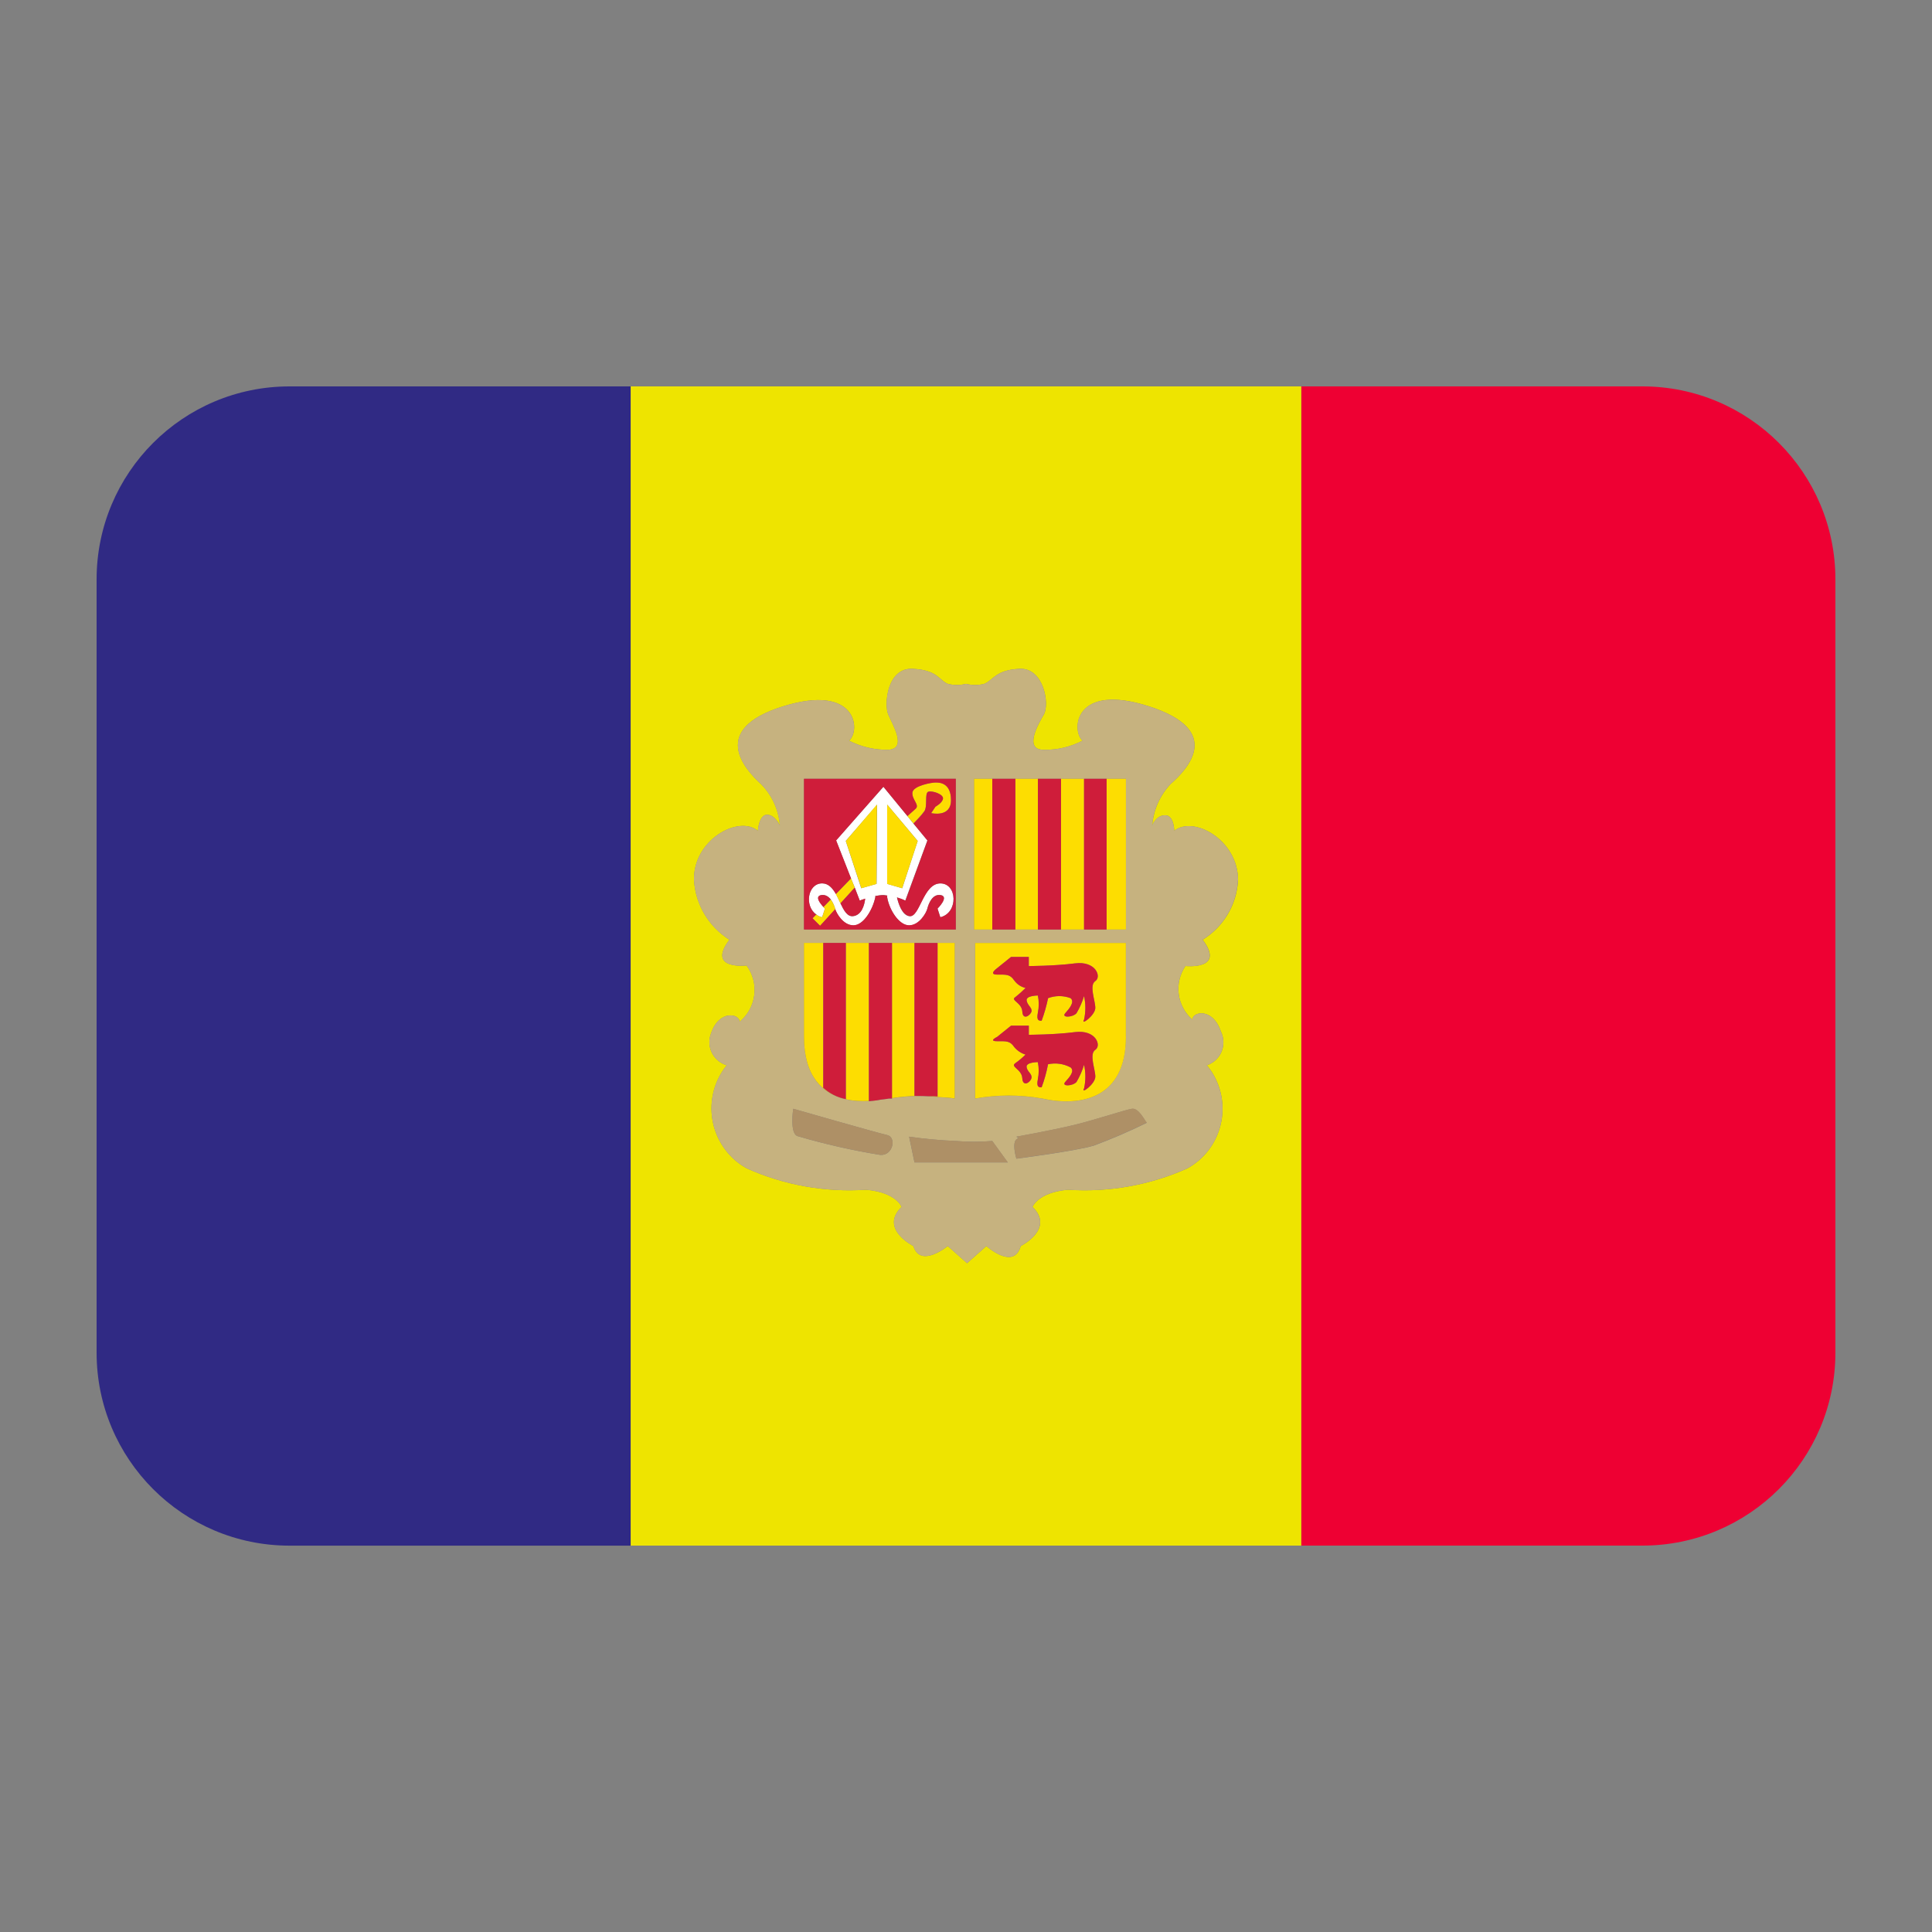 <?xml version="1.0" encoding="UTF-8"?><svg id="Layer_1" xmlns="http://www.w3.org/2000/svg" viewBox="0 0 40 40"><rect x="0" y="0" width="40" height="40" fill="#808080" stroke="none"/><path d="m34.005,8h-7.061v24h7.061c2.207,0,3.995-1.789,3.995-3.996V11.996c0-2.207-1.789-3.996-3.995-3.996Z" fill="#e03"/><path d="m13.058,8v24h13.883V8h-13.883Zm11.485,12c-.24.354-.178.83.144,1.111,0-.167.422-.256.589.244.011.022.021.045.028.068.087.262-.055.545-.317.632.055.067.104.138.146.214.379.681.134,1.54-.546,1.919-.777.349-1.628.501-2.477.444-.622.056-.733.355-.733.355.467.456-.244.811-.244.811-.144.511-.711,0-.711,0l-.4.355-.4-.355s-.567.467-.711,0c0,0-.711-.355-.244-.811,0,0-.111-.3-.733-.355-.85.057-1.7-.095-2.477-.444-.069-.039-.135-.083-.197-.133-.611-.493-.707-1.388-.214-2-.016-.004-.031-.01-.046-.016-.256-.103-.38-.395-.276-.651.167-.489.589-.4.589-.233.35-.289.413-.801.144-1.166,0,0-.833.1-.355-.533-.429-.269-.702-.728-.733-1.233-.022-.833.922-1.355,1.322-1.022,0,0,.022-.333.189-.333s.267.222.267.222c-.025-.322-.163-.625-.389-.855-.344-.311-1.078-1.133.455-1.611,1.533-.478,1.611.5,1.366.711.251.128.529.193.811.189.4-.022.089-.522,0-.733-.089-.211-.022-.967.5-.944s.544.233.733.311c.124.032.254.032.378,0,.124.032.254.032.378,0,.189-.078.233-.289.733-.311s.622.733.5.944c-.122.211-.422.733,0,.733.278.005.553-.06.8-.189-.233-.211-.178-1.211,1.377-.711,1.555.5.8,1.3.444,1.611-.219.234-.353.536-.378.855,0,0,.078-.211.267-.211s.189.322.189.322c.4-.322,1.322.189,1.322,1.022-.027.507-.301.967-.733,1.233.478.633-.355.544-.355.544Z" fill="#eee400"/><path d="m6,8h-.005c-2.207,0-3.995,1.789-3.995,3.996v16.009c0,2.207,1.789,3.996,3.995,3.996h7.061V8h-7.057Z" fill="#302a84"/><path d="m25.632,18.223c0-.833-.922-1.344-1.322-1.022,0,0,0-.322-.189-.322s-.267.211-.267.211c.025-.32.158-.622.378-.855.355-.311,1.111-1.111-.444-1.611-1.555-.5-1.611.5-1.377.711-.247.129-.522.194-.8.189-.422,0-.122-.522,0-.733.122-.211,0-.967-.5-.944s-.544.233-.733.311c-.124.032-.254.032-.378,0-.124.032-.254.032-.378,0-.189-.078-.211-.289-.733-.311s-.589.733-.5.944c.089.211.4.711,0,.733-.282.004-.56-.061-.811-.189.244-.211.167-1.189-1.366-.711-1.533.478-.8,1.3-.455,1.611.226.231.363.534.389.855,0,0-.1-.222-.267-.222s-.189.333-.189.333c-.4-.333-1.344.189-1.322,1.022.031.505.304.965.733,1.233-.478.633.355.533.355.533.269.365.206.877-.144,1.166,0-.167-.422-.256-.589.233-.103.256.02.547.276.651.015.006.03.011.046.016-.493.611-.397,1.506.214,2,.062.05.128.094.197.133.777.349,1.628.501,2.477.444.622.056.733.355.733.355-.467.456.244.811.244.811.144.467.711,0,.711,0l.4.355.4-.355s.567.511.711,0c0,0,.711-.355.244-.811,0,0,.111-.3.733-.355.85.057,1.7-.095,2.477-.444.681-.379.925-1.238.546-1.919-.042-.076-.091-.147-.146-.214.262-.087.404-.37.317-.632-.008-.023-.017-.046-.028-.068-.167-.5-.589-.411-.589-.244-.322-.281-.384-.757-.144-1.111,0,0,.833.089.355-.544.432-.266.706-.727.733-1.233Zm-5.465-2.099h3.144v3.121h-3.144v-3.121Zm-3.521,0h3.144v3.121h-3.144v-3.121Zm1.577,7.787c-.578-.094-1.149-.223-1.711-.389-.167-.055-.089-.566-.089-.566,0,0,1.744.5,1.944.544s.122.433-.144.411Zm.244-1.174v.008h-.067c-.048.012-.097.011-.146.02-.073.013-.145.024-.219.03-.016,0-.031.006-.046.006v-.005c-.164.009-.326,0-.478-.035v.04-.04c-.484-.112-.866-.477-.866-1.293v-1.944h3.121v3.221c-.118-.021-.237-.021-.355-.031v.031-.031c-.065-.006-.131-.015-.196-.017-.075-.003-.151-.008-.226-.005-.175.004-.349.02-.522.046Zm1.466,1.33h-1l-.111-.533c.32.046.643.076.966.089.251.022.504.022.755,0l.322.444h-.933Zm.255-1.322v-3.221h3.121v1.944c0,1.277-.933,1.455-1.733,1.277-.459-.082-.929-.082-1.389,0Zm2.444.978c-.378.111-1.589.267-1.589.267,0,0-.122-.389.044-.422l-.044-.033s.744-.133,1.2-.244,1.044-.311,1.189-.333.267.244.311.289c-.362.178-.733.337-1.111.478Z" fill="#c6b27f"/><path d="m19.47,18.29c-.36,0-.43.7-.64.68-.16-.02-.23-.27-.26-.39.06.02.12.04.17.07l.46-1.25-.29-.35-.12-.15-.5-.61-.98,1.11.31.79.08.19.1.27c.04-.02.08-.03.11-.04-.01.12-.07.34-.25.36-.12.01-.19-.12-.26-.27-.03-.06-.06-.13-.09-.19-.07-.12-.16-.22-.29-.22-.3,0-.37.47-.12.64.03.03.07.05.12.06l.06-.18s-.02-.01-.03-.03c-.06-.07-.19-.22-.05-.25.09-.01.15.03.2.09.05.07.08.15.09.19v.01c.03.1.17.34.38.34s.4-.33.45-.58c.01-.02,0-.02,0-.03.06-.01.11-.02.17-.02.03,0,.05.01.08.01,0,.02-.01.02,0,.04.04.25.24.58.45.58s.36-.26.38-.35c.02-.09.1-.31.28-.28.18.04-.07.28-.07.28l.06.18c.37-.09.35-.7,0-.7Zm-1.32.01l-.32.09-.32-.98.65-.75-.01,1.64Zm.22-1.64l.63.75-.32.98-.31-.09v-1.64Z" fill="#fff"/><g><path d="m17.199,18.623l-.151.157c.016.017.031.032.031.032l-.056.178c-.048-.011-.09-.03-.125-.055l-.075.078.156.155.315-.346s-.003-.007-.004-.009c-.011-.046-.041-.125-.091-.189Z" fill="#fddd01"/><path d="m19.134,16.801c.078-.111,0-.389.089-.411.089-.022.311.055.3.144s-.156.167-.156.167l-.089.133s.411.1.411-.267-.244-.367-.322-.367-.467.067-.478.211c-.011.145.156.256.067.333l-.169.151.125.153c.076-.081.156-.159.221-.249Z" fill="#fddd01"/><path d="m17.696,18.378l-.076-.192-.315.326c.034.061.065.127.095.191l.295-.325Z" fill="#fddd01"/><path d="m17.045,22.522v-3h-.4v1.944c0,.817.382,1.181.866,1.293v-.005c-.174-.034-.335-.115-.467-.233Z" fill="#fddd01"/><path d="m17.512,19.522v3.237c.152.035.314.044.478.035v-3.272h-.478Z" fill="#fddd01"/><path d="m19.215,22.695c.066.002.131.012.196.017v-.013c-.065-.006-.131-.002-.196-.005Z" fill="#fddd01"/><path d="m18.255,22.764c-.073.012-.145.026-.219.03.073-.006.146-.017.219-.03Z" fill="#fddd01"/><path d="m18.934,22.688v-3.166h-.467v3.214c.173-.027.347-.043.522-.046-.018,0-.037-.002-.055-.001Z" fill="#fddd01"/><path d="m19.411,22.712c.119.01.238.01.355.031v-3.221h-.355v3.19Z" fill="#fddd01"/><polygon points="19 17.412 18.367 16.657 18.367 18.301 18.678 18.39 19 17.412" fill="#fddd01"/><polygon points="17.834 18.39 18.145 18.301 18.156 16.657 17.512 17.412 17.834 18.39" fill="#fddd01"/><rect x="21.966" y="16.124" width=".478" height="3.121" fill="#fddd01"/><rect x="22.911" y="16.124" width=".4" height="3.121" fill="#fddd01"/><rect x="21.022" y="16.124" width=".467" height="3.121" fill="#fddd01"/><rect x="20.167" y="16.124" width=".378" height="3.121" fill="#fddd01"/><path d="m23.31,21.467v-1.944h-3.121v3.221c.459-.082.929-.082,1.389,0,.8.178,1.733,0,1.733-1.277Zm-2.666-1.422l.289-.233h.367v.189s.522,0,.955-.055c.433-.056.555.278.422.366s0,.4,0,.555-.311.378-.233.244c.036-.161.036-.328,0-.489-.037.124-.09.244-.156.355-.078.089-.322.1-.233,0s.2-.233.111-.311c-.15-.057-.316-.057-.467,0-.033.159-.077.315-.133.467-.056,0-.111,0-.078-.167.024-.117.024-.238,0-.355,0,0-.244,0-.233.1s.122.156.1.233c-.022.078-.178.189-.189,0-.011-.189-.255-.233-.144-.3.074-.059.144-.122.211-.189-.094-.022-.177-.077-.233-.155-.089-.133-.167-.122-.355-.122s0-.133,0-.133Zm.844,2.3c.024-.117.024-.238,0-.355,0,0-.244,0-.233.1s.122.144.1.233-.178.189-.189,0c-.011-.189-.255-.233-.144-.311.075-.053.146-.113.211-.178-.091-.028-.172-.082-.233-.155-.089-.133-.167-.122-.355-.122s0-.089,0-.089l.289-.233h.367v.189s.522,0,.955-.055c.433-.056.555.278.422.366s0,.4,0,.555-.311.378-.233.244c.036-.161.036-.328,0-.489-.037.124-.09.244-.156.355-.078.089-.322.1-.233,0s.2-.222.111-.3c-.143-.077-.308-.101-.467-.066-.031.163-.076.322-.133.478-.056,0-.111,0-.078-.167Z" fill="#fddd01"/></g><g><path d="m19.789,16.124h-3.144v3.121h3.144v-3.121Zm-.322,2.866l-.056-.178s.244-.244.067-.278-.255.189-.278.278-.167.344-.378.344-.411-.322-.455-.578c-.003-.019.004-.021.003-.035-.027-.002-.054-.01-.081-.01-.057,0-.112.01-.168.019-.001.011.005.012.002.026-.056.256-.244.578-.455.578-.206,0-.346-.241-.374-.335l-.315.346-.156-.155.075-.078c-.248-.176-.176-.645.125-.645.13,0,.214.1.282.222l.315-.326-.308-.785.978-1.111.498.607.169-.151c.089-.078-.078-.189-.067-.333.011-.144.4-.211.478-.211s.322,0,.322.367-.411.267-.411.267l.089-.133s.144-.078.156-.167-.211-.167-.3-.144c-.089.022-.011.3-.089.411-.065.09-.145.168-.221.249l.288.351-.455,1.244c-.056-.029-.115-.048-.175-.066.028.122.105.371.264.388.211.022.278-.678.633-.678s.378.611,0,.7Z" fill="#cf1d3a"/><path d="m17.001,18.534c-.141.026-.014.18.047.245l.151-.157c-.047-.06-.112-.105-.198-.089Z" fill="#cf1d3a"/><path d="m17.656,18.967c.189-.016.241-.234.258-.362-.038.013-.077.022-.113.04l-.105-.267-.295.325c.07.146.14.274.255.264Z" fill="#cf1d3a"/><path d="m17.512,22.755v-3.233h-.467v3c.132.118.293.199.467.233Z" fill="#cf1d3a"/><path d="m17.99,19.522v3.277c.016,0,.031-.006.046-.006.074-.003.146-.017.219-.03.048-.008.098-.007.146-.02h.067v-3.221h-.478Z" fill="#cf1d3a"/><path d="m18.989,22.69c.075-.002.151.003.226.005.065.002.131-.002.196.005v-3.177h-.478v3.166c.018,0,.037.002.055.001Z" fill="#cf1d3a"/><rect x="20.544" y="16.124" width=".478" height="3.121" fill="#cf1d3a"/><rect x="21.489" y="16.124" width=".478" height="3.121" fill="#cf1d3a"/><rect x="22.444" y="16.124" width=".467" height="3.121" fill="#cf1d3a"/><path d="m22.166,22.1c.089.078-.022.2-.111.3s.156.089.233,0c.066-.112.118-.231.156-.355.036.161.036.328,0,.489-.078.133.233-.089.233-.244s-.133-.467,0-.555.011-.422-.422-.366c-.433.055-.955.055-.955.055v-.189h-.367l-.289.233s-.189.089,0,.089.267-.011.355.122c.061.073.142.127.233.155-.065.065-.136.125-.211.178-.111.078.133.122.144.311.011.189.167.089.189,0s-.089-.133-.1-.233.233-.1.233-.1c.024.117.024.238,0,.355-.033.167.022.167.078.167.058-.155.102-.315.133-.478.159-.034.324-.011.467.066Z" fill="#cf1d3a"/><path d="m21,20.3c.056.078.139.133.233.155-.067.067-.137.13-.211.189-.111.067.133.111.144.3.011.189.167.078.189,0,.022-.078-.089-.133-.1-.233s.233-.1.233-.1c.024.117.024.238,0,.355-.033.167.022.167.078.167.056-.152.101-.308.133-.467.15-.057.316-.057.467,0,.089.078-.022.211-.111.311s.156.089.233,0c.066-.112.118-.231.156-.355.036.161.036.328,0,.489-.078.133.233-.089.233-.244s-.133-.467,0-.555.011-.422-.422-.366c-.433.055-.955.055-.955.055v-.189h-.367l-.289.233s-.189.133,0,.133.267-.011.355.122Z" fill="#cf1d3a"/></g><g><path d="m23.433,22.955c-.144.022-.733.222-1.189.333s-1.2.244-1.2.244l.044.033c-.167.033-.044.422-.044.422,0,0,1.211-.156,1.589-.267.378-.14.749-.3,1.111-.478-.044-.044-.167-.311-.311-.289Z" fill="#ae9066"/><path d="m18.367,23.499c-.2-.044-1.944-.544-1.944-.544,0,0-.078.511.089.566.561.166,1.133.295,1.711.389.267.022.344-.367.144-.411Z" fill="#ae9066"/><path d="m19.789,23.622c-.323-.013-.646-.042-.966-.089l.111.533h1.933l-.322-.444c-.251.022-.504.022-.755,0Z" fill="#ae9066"/></g></svg>